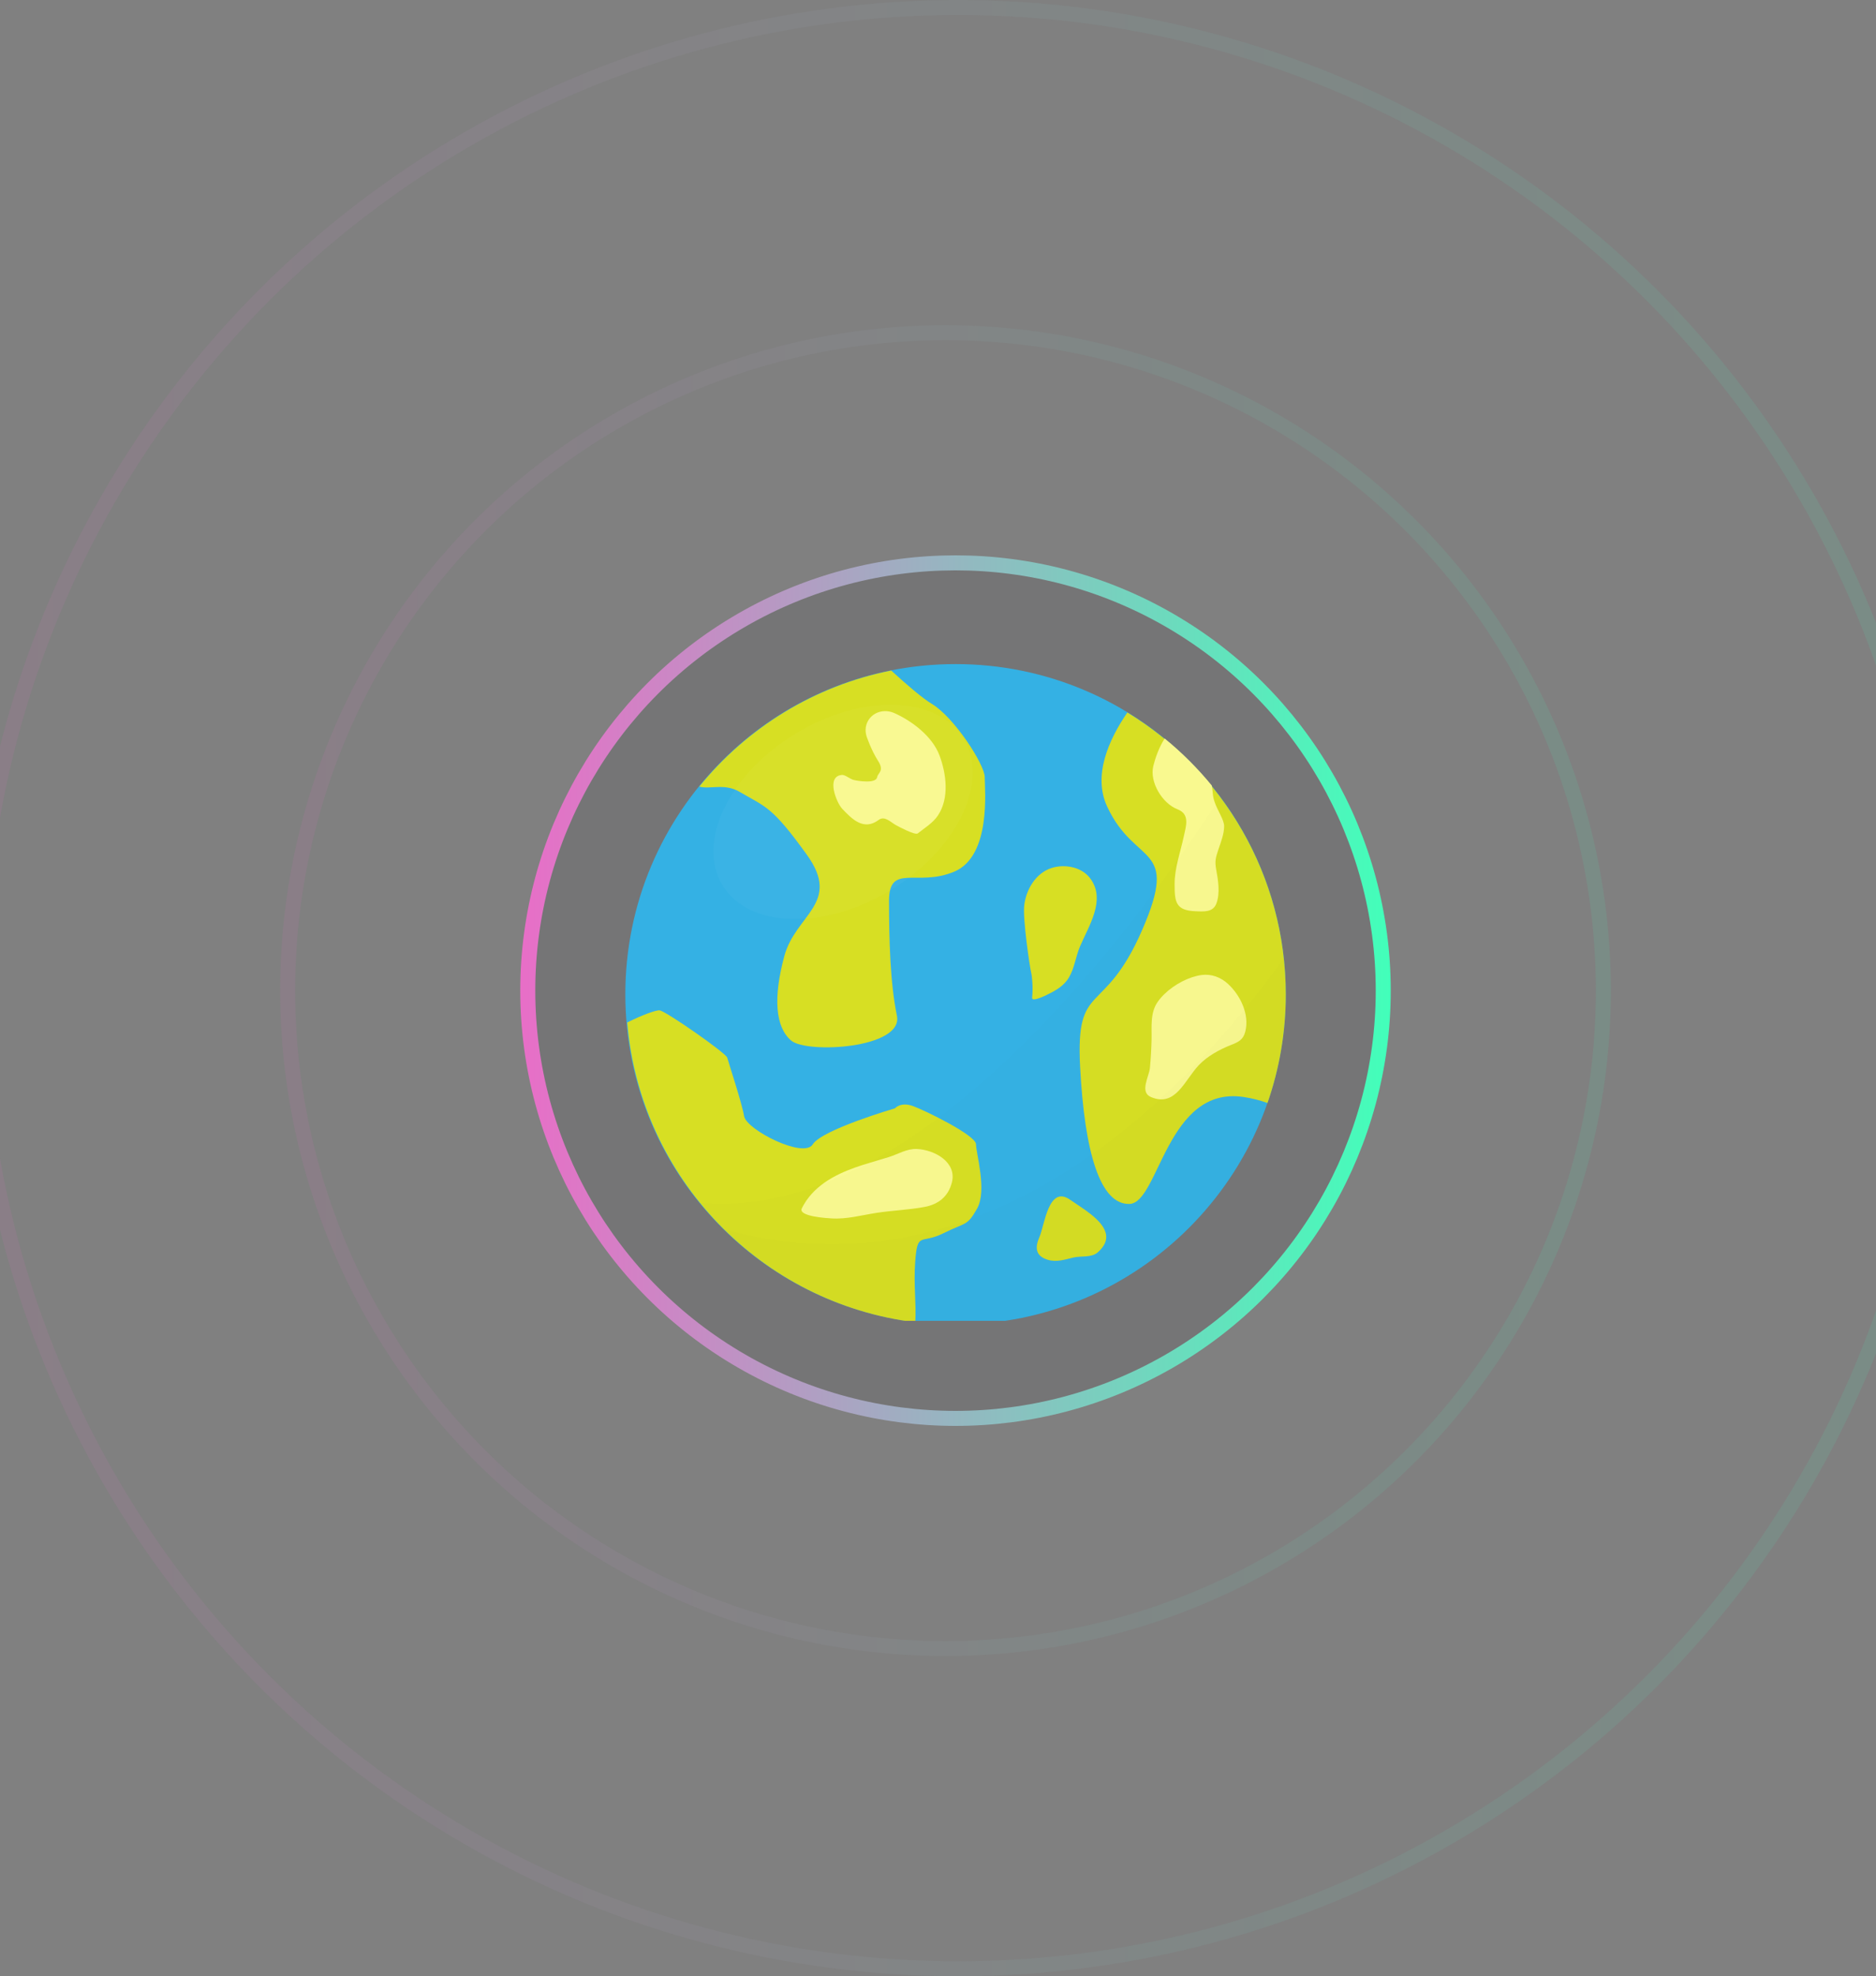 <svg width="375" height="395" viewBox="0 0 375 395" fill="none" xmlns="http://www.w3.org/2000/svg">
<rect x="0" y="0" width="375" height="395" fill="#808080" stroke="none"/>
<defs>
<linearGradient id="paint0_linear_3_2267" x1="104" y1="198" x2="278" y2="198" gradientUnits="userSpaceOnUse">
<stop stop-color="#E86EC7"/>
<stop offset="1" stop-color="#42FFBA"/>
</linearGradient>
<linearGradient id="paint1_linear_3_2267" x1="56" y1="198" x2="322" y2="198" gradientUnits="userSpaceOnUse">
<stop stop-color="#E86EC7"/>
<stop offset="1" stop-color="#42FFBA"/>
</linearGradient>
<linearGradient id="paint2_linear_3_2267" x1="-6" y1="197.5" x2="389" y2="197.5" gradientUnits="userSpaceOnUse">
<stop stop-color="#E86EC7"/>
<stop offset="1" stop-color="#42FFBA"/>
</linearGradient>
<clipPath id="clip0_3_2267">
<rect width="132" height="132" fill="white" transform="translate(125 132)"/>
</clipPath>
</defs>
<circle cx="191" cy="198" r="85.5" fill="#161927" fill-opacity="0.1" stroke="url(#paint0_linear_3_2267)" stroke-width="3"/>
<circle cx="189" cy="198" r="131.5" stroke="url(#paint1_linear_3_2267)" stroke-opacity="0.1" stroke-width="3"/>
<g clip-path="url(#clip0_3_2267)">
<path d="M257.014 198.739C257.014 235.192 227.464 264.743 191.008 264.743C154.553 264.743 125 235.192 125 198.739C125 162.285 154.553 132.732 191.008 132.732C227.464 132.732 257.014 162.285 257.014 198.739Z" fill="#34B1E4"/>
<path d="M195.324 241.55C197.347 237.949 195.1 230.523 195.1 228.723C195.1 226.922 184.972 221.973 182.497 221.072C180.022 220.173 178.898 221.523 178.898 221.523C178.898 221.523 164.27 225.797 162.469 228.723C160.669 231.648 149.193 225.797 148.743 223.099C148.292 220.397 145.592 212.296 145.368 211.395C145.141 210.496 133.215 202.17 131.866 201.943C131.232 201.838 128.464 202.824 125.381 204.367C127.98 235.504 152.181 260.483 182.96 264.29C183.184 260.413 182.6 256.802 182.947 252.126C183.398 246.05 184.073 248.75 188.573 246.501C193.073 244.25 193.3 245.151 195.324 241.55Z" fill="#D7DF23"/>
<path d="M207.769 247.27C206.866 249.312 206.946 251.035 209.412 251.788C211.216 252.342 212.841 251.751 214.592 251.343C216.115 250.986 218.164 251.412 219.405 250.333C223.151 247.077 220.079 244.099 216.938 241.856C215.948 241.148 214.916 240.506 213.923 239.805C209.573 236.742 208.809 244.922 207.769 247.27Z" fill="#D7DF23"/>
<path d="M225.353 142.409C221.582 147.906 218.444 155.016 221.305 161.196C226.933 173.347 235.933 168.396 228.282 185.948C220.632 203.502 215.006 195.851 215.905 213.179C216.805 230.505 219.957 240.857 225.807 240.633C231.657 240.407 233.231 217.003 248.534 219.253C250.364 219.525 251.957 219.95 253.36 220.464C255.722 213.673 257.02 206.383 257.02 198.788C257.02 174.913 244.343 154 225.353 142.409Z" fill="#D7DF23"/>
<path d="M147.782 158.238C153.181 161.388 154.307 161.163 161.284 170.841C168.26 180.516 159.033 182.765 156.782 191.092C154.534 199.418 154.982 205.268 158.134 207.969C161.284 210.669 180.637 209.544 179.287 203.018C177.935 196.492 177.711 187.715 177.711 180.065C177.711 172.415 183.337 177.366 190.763 174.215C198.19 171.065 196.839 157.786 196.839 155.313C196.839 152.836 190.763 143.385 186.263 140.685C184.365 139.545 181.188 136.808 178.149 134.022C162.756 137.079 149.298 145.488 139.784 157.226C141.971 157.804 144.843 156.524 147.782 158.238Z" fill="#D7DF23"/>
<path d="M217.98 175.634C216.703 173.882 214.515 173.087 212.397 173.131C211.642 173.147 210.9 173.268 210.207 173.488C207.062 174.493 205.125 177.744 204.738 180.936C204.406 183.653 205.862 193.313 206.086 194.212C206.312 195.113 206.538 197.587 206.312 199.389C206.19 200.364 208.914 199.011 209.198 198.875C210.938 198.033 212.633 197.11 213.654 195.402C214.788 193.513 215.021 191.215 215.871 189.201C217.599 185.113 221.109 179.922 217.98 175.634Z" fill="#D7DF23"/>
<path d="M246.017 208.885C247.537 208.281 248.503 207.869 248.932 206.168C249.795 202.755 247.94 198.927 245.467 196.655C244.027 195.332 242.168 194.617 240.187 194.878C239.568 194.962 238.927 195.116 238.285 195.328C235.61 196.212 232.902 198.121 231.416 200.247C229.86 202.473 230.252 205.242 230.191 207.814C230.148 209.69 230.036 211.562 229.863 213.432C229.7 215.199 227.734 218.286 230.079 219.275C235.002 221.354 236.773 215.909 239.648 212.883C241.355 211.087 243.745 209.787 246.017 208.885Z" fill="#F9F98F"/>
<path d="M232.812 147.605C231.695 149.316 230.921 151.539 230.541 153.095C229.744 156.339 232.349 160.591 235.371 161.753C237.935 162.737 237.069 165.145 236.609 167.278C235.938 170.396 234.796 173.474 234.796 176.7C234.796 180.264 234.988 181.986 238.991 182.137C240.665 182.2 242.493 182.38 243.164 180.545C243.905 178.52 243.51 175.955 243.124 173.888C242.786 172.088 243.01 171.413 243.572 169.726C244.06 168.265 244.698 166.674 244.698 165.114C244.698 163.874 243.349 161.962 242.786 160.273C242.342 158.944 242.526 158.863 242.239 157.019C239.421 153.573 236.262 150.419 232.812 147.605Z" fill="#F9F98F"/>
<path d="M183.275 229.652C181.274 229.563 179.465 230.711 177.616 231.286C176.415 231.657 175.211 232.003 174.01 232.363C172.998 232.668 171.991 232.983 170.994 233.334C166.631 234.868 162.412 237.208 160.28 241.509C159.459 243.166 165.49 243.482 166.15 243.526C169.248 243.733 172.229 242.876 175.261 242.413C178.427 241.932 181.641 241.825 184.794 241.239C187.576 240.725 189.561 239.159 190.275 236.342C191.306 232.299 186.836 229.812 183.275 229.652Z" fill="#F9F98F"/>
<path d="M170.575 155.873C169.941 155.708 168.943 154.847 168.326 154.89C165.042 155.117 167.203 160.431 168.347 161.648C170.325 163.747 172.672 166.108 175.643 163.879C176.845 162.979 178.079 164.378 179.101 164.929C179.59 165.195 182.925 166.986 183.447 166.578C184.834 165.492 186.504 164.466 187.494 162.982C189.797 159.521 189.168 154.639 187.794 150.978C186.373 147.191 182.35 144.127 178.762 142.522C178.089 142.22 177.389 142.104 176.714 142.142C174.096 142.287 172.409 144.734 173.241 147.229C173.249 147.247 174.148 149.936 175.492 152.03C176.844 154.131 175.492 154.428 175.343 155.33C175.116 156.69 171.404 156.088 170.575 155.873Z" fill="#F9F98F"/>
<g opacity="0.2">
<g opacity="0.2">
<path opacity="0.2" d="M139.85 240.411C151.955 255.285 170.396 264.792 191.07 264.792C227.524 264.792 257.074 235.239 257.074 198.786C257.074 183.975 252.199 170.305 243.96 159.293C226.417 186.325 183.343 244.5 139.85 240.411Z" fill="#212A3C"/>
</g>
</g>
<g opacity="0.2">
<g opacity="0.2">
<path opacity="0.2" d="M144.589 245.673C156.513 257.473 172.906 264.762 191.008 264.762C227.462 264.762 257.011 235.209 257.011 198.757C257.012 196.323 256.873 193.924 256.616 191.558C237.693 217.84 197.702 260.38 144.589 245.673Z" fill="#212A3C"/>
</g>
</g>
<g opacity="0.3">
<g opacity="0.3">
<path opacity="0.3" d="M192.625 147.644C197.87 156.282 191.327 169.837 178.012 177.923C164.696 186.009 149.649 185.56 144.403 176.924C139.157 168.283 145.699 154.727 159.015 146.64C172.333 138.554 187.378 139.004 192.625 147.644Z" fill="white"/>
</g>
</g>
</g>
<circle cx="191.5" cy="197.5" r="196" stroke="url(#paint2_linear_3_2267)" stroke-opacity="0.1" stroke-width="3"/>

</svg>
